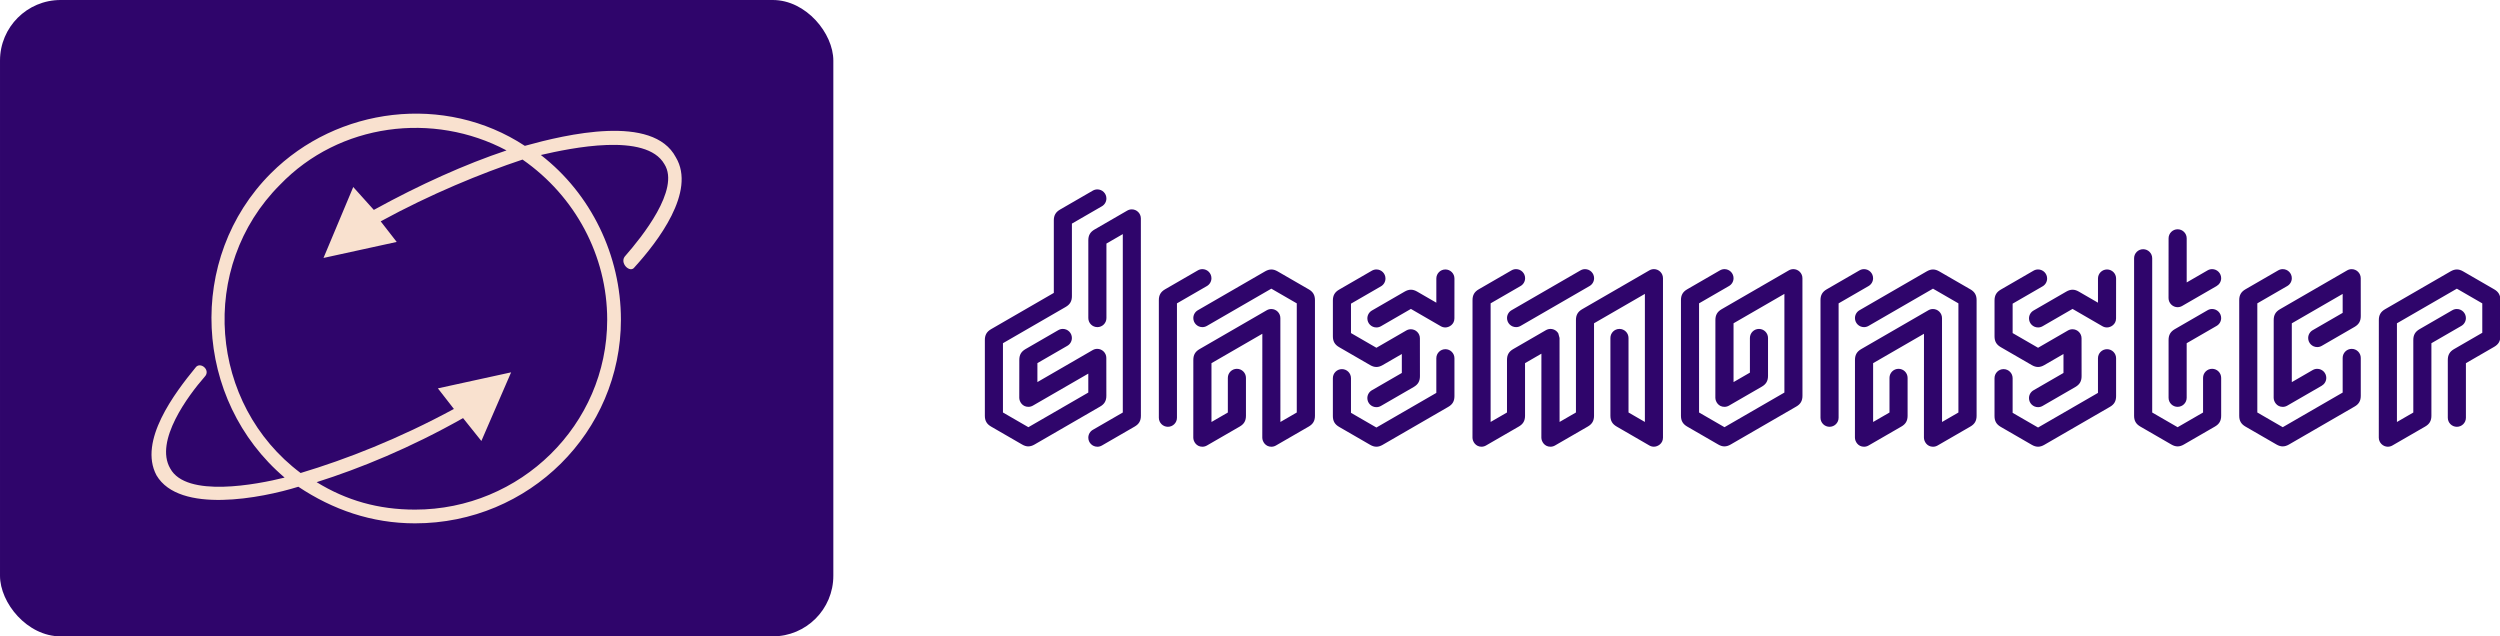 <?xml version="1.0" encoding="UTF-8" standalone="no"?>
<svg
   width="362.333"
   height="92.23"
   viewBox="0 0 330 84"
   class="css-1j8o68f"
   version="1.1"
   id="svg16"
   sodipodi:docname="logo.svg"
   inkscape:version="1.1 (c4e8f9ed74, 2021-05-24)"
   xmlns:inkscape="http://www.inkscape.org/namespaces/inkscape"
   xmlns:sodipodi="http://sodipodi.sourceforge.net/DTD/sodipodi-0.dtd"
   xmlns="http://www.w3.org/2000/svg"
   xmlns:svg="http://www.w3.org/2000/svg">
  <sodipodi:namedview
     id="namedview18"
     pagecolor="#ffffff"
     bordercolor="#666666"
     borderopacity="1.0"
     inkscape:pageshadow="2"
     inkscape:pageopacity="0.0"
     inkscape:pagecheckerboard="0"
     showgrid="false"
     inkscape:zoom="3.7092915"
     inkscape:cx="181.03188"
     inkscape:cy="46.100448"
     inkscape:window-width="2560"
     inkscape:window-height="1038"
     inkscape:window-x="0"
     inkscape:window-y="22"
     inkscape:window-maximized="1"
     inkscape:current-layer="svg16" />
  <defs
     id="SvgjsDefs2324" />
  <g
     id="SvgjsG2325"
     featurekey="symbolContainer"
     transform="matrix(1,0,0,1,0,0)"
     fill="#2f056b">
    <rect
       width="110"
       height="84"
       rx="8"
       id="rect3" />
  </g>
  <g
     id="SvgjsG2326"
     featurekey="symbolFeature-0"
     transform="matrix(0.302,0,0,0.302,20.052,15.024)"
     fill="#f9e1cf">
    <defs
       id="defs6" />
    <g
       id="g10">
      <path
         class="fil0"
         d="M163 14c18,-5 56,-14 66,5 9,15 -8,37 -18,48 -2,3 -7,-2 -4,-5 7,-8 24,-29 17,-40 -8,-14 -41,-7 -54,-4 22,17 35,44 35,72 0,49 -40,89 -90,89 -19,0 -36,-6 -51,-16 -16,5 -52,12 -62,-5 -8,-15 8,-36 17,-47 2,-3 7,1 4,4 -7,8 -22,28 -15,40 7,13 38,7 50,4 -40,-34 -43,-96 -6,-133 29,-29 76,-35 111,-12zm-6 99l-13 30 -8 -10c-23,13 -45,22 -64,28 13,8 27,12 43,12 46,0 84,-37 84,-83 0,-28 -14,-54 -37,-70 -18,6 -40,15 -62,27l7 9 -32 7 13 -31 9 10c20,-11 40,-20 58,-26 -32,-17 -73,-12 -99,15 -36,36 -31,96 9,126 20,-6 43,-15 67,-28l-7 -9 32 -7z"
         style="fill: #f9e1cf;"
         id="path8" />
    </g>
  </g>
  <g
     id="SvgjsG2327"
     featurekey="nameFeature-0"
     transform="matrix(1.172,0,0,1.172,128.801,12.087)"
     fill="#2f056b">
    <path
       d="M5.924 39.964 l0.004 0.001 c-0.229 0 -0.458 -0.07 -0.702 -0.211 l-3.501 -2.024 c-0.487 -0.282 -0.701 -0.653 -0.701 -1.216 l0 -8.537 c0 -0.562 0.214 -0.934 0.701 -1.216 l7.066 -4.084 l0 -8.17 c0 -0.562 0.214 -0.934 0.701 -1.216 l3.677 -2.126 c0.154 -0.092 0.333 -0.146 0.525 -0.146 c0.563 0 1.02 0.457 1.02 1.02 c0 0.384 -0.212 0.718 -0.526 0.892 l-3.358 1.941 l0 8.17 c0 0.562 -0.214 0.934 -0.701 1.216 l-7.066 4.084 l0 7.803 l2.864 1.656 l6.748 -3.9 l0 -2.134 l-6.242 3.606 c-0.156 0.09 -0.332 0.137 -0.512 0.137 c-0.673 0 -1.021 -0.592 -1.021 -1.025 l0.005 -4.264 c0.001 -0.562 0.214 -0.934 0.701 -1.216 l3.677 -2.126 c0.154 -0.092 0.333 -0.146 0.525 -0.146 c0.563 0 1.02 0.457 1.02 1.02 c0 0.384 -0.212 0.718 -0.526 0.892 l-3.358 1.941 l0 2.134 l6.232 -3.604 c0.156 -0.09 0.332 -0.137 0.512 -0.137 c0.55 0 1.018 0.452 1.018 1.02 l0.004 4.268 c0 0.562 -0.215 0.934 -0.702 1.212 l-7.384 4.272 c-0.244 0.141 -0.473 0.211 -0.702 0.211 z M13.695 40.001 c-0.563 0 -1.019 -0.458 -1.019 -1.021 c0 -0.384 0.212 -0.718 0.526 -0.892 l3.358 -1.941 l0 -20.094 l-1.844 1.066 l0 8.392 c0 0.563 -0.457 1.02 -1.02 1.02 s-1.02 -0.457 -1.02 -1.02 l0 -8.758 c0 -0.562 0.214 -0.934 0.701 -1.216 l3.687 -2.133 c0.156 -0.09 0.332 -0.137 0.512 -0.137 c0.55 0 1.018 0.452 1.018 1.02 l0.004 22.228 c0 0.562 -0.214 0.934 -0.702 1.216 l-3.677 2.126 c-0.154 0.092 -0.333 0.146 -0.525 0.146 z M26.544 21.02 c0 0.384 -0.212 0.719 -0.526 0.893 l-3.358 1.941 l0 12.882 c0 0.563 -0.457 1.02 -1.02 1.02 s-1.02 -0.457 -1.02 -1.02 l0 -13.248 c0 -0.562 0.214 -0.934 0.701 -1.216 l3.677 -2.126 c0.154 -0.092 0.333 -0.146 0.525 -0.146 c0.563 0 1.02 0.457 1.02 1.02 z M37.495 22.271 l0.005 0.001 c0.487 0.282 0.702 0.653 0.702 1.216 l0 13.027 c0 0.562 -0.214 0.934 -0.702 1.215 l-3.696 2.135 c-0.156 0.09 -0.332 0.137 -0.512 0.137 c-0.673 0 -1.021 -0.592 -1.021 -1.025 l0.005 -11.698 l-5.728 3.311 l0 6.624 l1.844 -1.066 l0 -3.902 c0 -0.563 0.457 -1.02 1.02 -1.02 s1.02 0.457 1.02 1.02 l0 4.268 c0 0.562 -0.214 0.934 -0.702 1.215 l-3.696 2.135 c-0.156 0.09 -0.332 0.137 -0.512 0.137 c-0.673 0 -1.021 -0.592 -1.021 -1.025 l0.005 -8.754 c0 -0.562 0.214 -0.934 0.701 -1.216 l7.571 -4.378 c0.156 -0.09 0.332 -0.137 0.512 -0.137 c0.55 0 1.018 0.452 1.018 1.02 l0.004 11.702 l1.844 -1.066 l0 -12.293 l-2.864 -1.655 l-7.243 4.186 c-0.154 0.092 -0.333 0.146 -0.525 0.146 c-0.563 0 -1.02 -0.457 -1.02 -1.02 c0 -0.384 0.212 -0.718 0.526 -0.892 l7.56 -4.37 c0.244 -0.141 0.473 -0.211 0.702 -0.211 s0.458 0.07 0.702 0.211 z M40.922 28.785 c-0.487 -0.282 -0.7 -0.653 -0.7 -1.215 l0 -4.047 c0 -0.562 0.214 -0.934 0.701 -1.216 l3.677 -2.126 c0.154 -0.092 0.333 -0.146 0.525 -0.146 c0.563 0 1.02 0.457 1.02 1.02 c0 0.384 -0.212 0.718 -0.526 0.892 l-3.358 1.941 l0 3.313 l2.864 1.655 l3.368 -1.949 c0.156 -0.09 0.332 -0.137 0.512 -0.137 c0.55 0 1.018 0.452 1.018 1.02 l0.004 4.268 c0 0.562 -0.215 0.934 -0.702 1.216 l-3.677 2.126 c-0.154 0.092 -0.333 0.146 -0.525 0.146 c-0.563 0 -1.02 -0.457 -1.02 -1.02 c0 -0.384 0.212 -0.718 0.526 -0.892 l3.358 -1.941 l0 -2.134 l-2.162 1.25 c-0.244 0.141 -0.473 0.211 -0.702 0.211 s-0.458 -0.07 -0.702 -0.211 z M44.105 25.546 c0 -0.384 0.213 -0.719 0.526 -0.893 l3.676 -2.125 c0.244 -0.141 0.473 -0.211 0.702 -0.211 s0.458 0.07 0.702 0.211 l2.162 1.25 l0 -2.722 c0 -0.563 0.457 -1.02 1.02 -1.02 s1.02 0.457 1.02 1.02 l-0.004 4.49 c0 0.673 -0.589 1.021 -1.022 1.021 c-0.173 0 -0.348 -0.044 -0.509 -0.137 l-3.369 -1.951 l-3.359 1.942 c-0.154 0.092 -0.333 0.146 -0.525 0.146 c-0.563 0 -1.02 -0.457 -1.02 -1.02 z M52.893 29.016 c0.563 0 1.02 0.457 1.02 1.02 l0 4.268 c0 0.562 -0.214 0.934 -0.702 1.212 l-7.384 4.272 c-0.244 0.141 -0.473 0.211 -0.702 0.211 s-0.458 -0.07 -0.702 -0.211 l-3.501 -2.024 c-0.487 -0.282 -0.701 -0.653 -0.701 -1.216 l0 -4.268 c0 -0.563 0.457 -1.02 1.02 -1.02 s1.02 0.457 1.02 1.02 l0 3.902 l2.864 1.656 l6.748 -3.9 l0 -3.902 c0 -0.563 0.457 -1.02 1.02 -1.02 z M56.959 40 l0.006 0.001 c-0.673 0 -1.021 -0.592 -1.021 -1.025 l0.005 -15.489 c0 -0.562 0.214 -0.934 0.701 -1.216 l3.677 -2.126 c0.154 -0.092 0.333 -0.146 0.525 -0.146 c0.563 0 1.02 0.457 1.02 1.02 c0 0.384 -0.212 0.718 -0.526 0.892 l-3.358 1.941 l0 13.359 l1.844 -1.066 l0 -5.925 c0 -0.562 0.214 -0.934 0.701 -1.216 l3.687 -2.133 c0.156 -0.09 0.332 -0.137 0.512 -0.137 c0.364 0 0.7 0.194 0.882 0.509 l0.137 0.51 l0.004 9.457 l1.844 -1.066 l0 -10.415 c0 -0.562 0.214 -0.934 0.701 -1.216 l7.571 -4.378 c0.156 -0.09 0.332 -0.137 0.512 -0.137 c0.55 0 1.018 0.452 1.018 1.02 l0 17.96 c0 0.673 -0.589 1.021 -1.022 1.021 c-0.173 0 -0.348 -0.044 -0.509 -0.137 l-3.688 -2.135 c-0.487 -0.282 -0.702 -0.653 -0.702 -1.216 l0 -8.758 c0 -0.563 0.457 -1.02 1.02 -1.02 s1.02 0.457 1.02 1.02 l0 8.392 l1.844 1.066 l0 -14.424 l-5.728 3.311 l0 10.415 c0 0.562 -0.214 0.934 -0.702 1.215 l-3.696 2.135 c-0.156 0.09 -0.332 0.137 -0.512 0.137 c-0.673 0 -1.021 -0.592 -1.021 -1.025 l0.005 -9.453 l-1.844 1.066 l0 5.925 c0 0.562 -0.214 0.934 -0.702 1.215 l-3.696 2.135 c-0.156 0.09 -0.332 0.137 -0.512 0.137 z M60.854 26.53 c-0.563 0 -1.02 -0.457 -1.02 -1.02 c0 -0.384 0.212 -0.718 0.526 -0.892 l7.736 -4.472 c0.154 -0.092 0.333 -0.146 0.525 -0.146 c0.563 0 1.02 0.457 1.02 1.02 c0 0.384 -0.212 0.718 -0.526 0.892 l-7.736 4.472 c-0.154 0.092 -0.333 0.146 -0.525 0.146 z M84.324 39.964 l0.005 0.001 c-0.229 0 -0.458 -0.07 -0.702 -0.211 l-3.501 -2.024 c-0.487 -0.282 -0.701 -0.653 -0.701 -1.216 l0 -13.027 c0 -0.562 0.214 -0.934 0.701 -1.216 l3.677 -2.126 c0.154 -0.092 0.333 -0.146 0.525 -0.146 c0.563 0 1.02 0.457 1.02 1.02 c0 0.384 -0.212 0.718 -0.526 0.892 l-3.358 1.941 l0 12.293 l2.864 1.656 l6.748 -3.9 l0 -11.114 l-5.728 3.311 l0 6.624 l1.844 -1.066 l0 -3.902 c0 -0.563 0.457 -1.02 1.02 -1.02 s1.02 0.457 1.02 1.02 l0 4.268 c0 0.562 -0.214 0.934 -0.702 1.216 l-3.696 2.135 c-0.156 0.09 -0.332 0.137 -0.512 0.137 c-0.673 0 -1.021 -0.592 -1.021 -1.025 l0.005 -8.754 c0 -0.562 0.214 -0.934 0.701 -1.216 l7.571 -4.378 c0.156 -0.09 0.332 -0.137 0.512 -0.137 c0.55 0 1.018 0.452 1.018 1.02 l0.004 13.248 c0 0.562 -0.215 0.934 -0.702 1.212 l-7.384 4.272 c-0.244 0.141 -0.473 0.211 -0.702 0.211 z M101.064 21.02 c0 0.384 -0.212 0.719 -0.526 0.893 l-3.358 1.941 l0 12.882 c0 0.563 -0.457 1.02 -1.02 1.02 s-1.02 -0.457 -1.02 -1.02 l0 -13.248 c0 -0.562 0.214 -0.934 0.701 -1.216 l3.677 -2.126 c0.154 -0.092 0.333 -0.146 0.525 -0.146 c0.563 0 1.02 0.457 1.02 1.02 z M112.015 22.271 l0.005 0.001 c0.487 0.282 0.702 0.653 0.702 1.216 l0 13.027 c0 0.562 -0.214 0.934 -0.702 1.215 l-3.696 2.135 c-0.156 0.09 -0.332 0.137 -0.512 0.137 c-0.673 0 -1.021 -0.592 -1.021 -1.025 l0.005 -11.698 l-5.728 3.311 l0 6.624 l1.844 -1.066 l0 -3.902 c0 -0.563 0.457 -1.02 1.02 -1.02 s1.02 0.457 1.02 1.02 l0 4.268 c0 0.562 -0.214 0.934 -0.702 1.215 l-3.696 2.135 c-0.156 0.09 -0.332 0.137 -0.512 0.137 c-0.673 0 -1.021 -0.592 -1.021 -1.025 l0.005 -8.754 c0 -0.562 0.214 -0.934 0.701 -1.216 l7.571 -4.378 c0.156 -0.09 0.332 -0.137 0.512 -0.137 c0.55 0 1.018 0.452 1.018 1.02 l0.004 11.702 l1.844 -1.066 l0 -12.293 l-2.864 -1.655 l-7.243 4.186 c-0.154 0.092 -0.333 0.146 -0.525 0.146 c-0.563 0 -1.02 -0.457 -1.02 -1.02 c0 -0.384 0.212 -0.718 0.526 -0.892 l7.56 -4.37 c0.244 -0.141 0.473 -0.211 0.702 -0.211 s0.458 0.07 0.702 0.211 z M115.442 28.785 c-0.487 -0.282 -0.7 -0.653 -0.7 -1.215 l0 -4.047 c0 -0.562 0.214 -0.934 0.701 -1.216 l3.677 -2.126 c0.154 -0.092 0.333 -0.146 0.525 -0.146 c0.563 0 1.02 0.457 1.02 1.02 c0 0.384 -0.212 0.718 -0.526 0.892 l-3.358 1.941 l0 3.313 l2.864 1.655 l3.368 -1.949 c0.156 -0.09 0.332 -0.137 0.512 -0.137 c0.55 0 1.018 0.452 1.018 1.02 l0.004 4.268 c0 0.562 -0.215 0.934 -0.702 1.216 l-3.677 2.126 c-0.154 0.092 -0.333 0.146 -0.525 0.146 c-0.563 0 -1.02 -0.457 -1.02 -1.02 c0 -0.384 0.212 -0.718 0.526 -0.892 l3.358 -1.941 l0 -2.134 l-2.162 1.25 c-0.244 0.141 -0.473 0.211 -0.702 0.211 s-0.458 -0.07 -0.702 -0.211 z M118.625 25.546 c0 -0.384 0.213 -0.719 0.526 -0.893 l3.676 -2.125 c0.244 -0.141 0.473 -0.211 0.702 -0.211 s0.458 0.07 0.702 0.211 l2.162 1.25 l0 -2.722 c0 -0.563 0.457 -1.02 1.02 -1.02 s1.02 0.457 1.02 1.02 l-0.004 4.49 c0 0.673 -0.589 1.021 -1.022 1.021 c-0.173 0 -0.348 -0.044 -0.509 -0.137 l-3.369 -1.951 l-3.359 1.942 c-0.154 0.092 -0.333 0.146 -0.525 0.146 c-0.563 0 -1.02 -0.457 -1.02 -1.02 z M127.413 29.016 c0.563 0 1.02 0.457 1.02 1.02 l0 4.268 c0 0.562 -0.214 0.934 -0.702 1.212 l-7.384 4.272 c-0.244 0.141 -0.473 0.211 -0.702 0.211 s-0.458 -0.07 -0.702 -0.211 l-3.501 -2.024 c-0.487 -0.282 -0.701 -0.653 -0.701 -1.216 l0 -4.268 c0 -0.563 0.457 -1.02 1.02 -1.02 s1.02 0.457 1.02 1.02 l0 3.902 l2.864 1.656 l6.748 -3.9 l0 -3.902 c0 -0.563 0.457 -1.02 1.02 -1.02 z M135.364 39.964 c-0.229 0 -0.458 -0.07 -0.702 -0.211 l-3.501 -2.024 c-0.487 -0.282 -0.701 -0.653 -0.701 -1.216 l0 -17.738 c0 -0.563 0.457 -1.02 1.02 -1.02 s1.02 0.457 1.02 1.02 l0 17.372 l2.864 1.656 l2.864 -1.656 l0 -3.902 c0 -0.563 0.457 -1.02 1.02 -1.02 s1.02 0.457 1.02 1.02 l0 4.268 c0 0.562 -0.214 0.934 -0.702 1.216 l-3.501 2.024 c-0.244 0.141 -0.473 0.211 -0.702 0.211 z M135.364 35.51 c-0.563 0 -1.02 -0.456 -1.02 -1.02 l0 -6.513 c0 -0.562 0.214 -0.934 0.701 -1.216 l3.677 -2.126 c0.154 -0.092 0.333 -0.146 0.525 -0.146 c0.563 0 1.02 0.457 1.02 1.02 c0 0.384 -0.212 0.718 -0.526 0.892 l-3.358 1.941 l0 6.146 c0 0.563 -0.457 1.02 -1.02 1.02 z M135.359 24.286 l0.003 -0 c-0.551 0 -1.022 -0.457 -1.022 -1.025 l0.005 -6.731 c0 -0.563 0.456 -1.02 1.02 -1.02 s1.02 0.457 1.02 1.02 l0 4.967 l2.339 -1.352 c0.154 -0.092 0.333 -0.146 0.525 -0.146 c0.563 0 1.02 0.457 1.02 1.02 c0 0.384 -0.215 0.713 -0.526 0.893 l-3.872 2.236 c-0.156 0.09 -0.332 0.137 -0.512 0.137 z M147.204 39.964 c-0.229 0 -0.458 -0.07 -0.701 -0.21 l-3.501 -2.024 c-0.487 -0.282 -0.701 -0.653 -0.701 -1.216 l0 -13.027 c0 -0.562 0.214 -0.934 0.701 -1.216 l3.677 -2.126 c0.154 -0.092 0.333 -0.146 0.525 -0.146 c0.563 0 1.02 0.457 1.02 1.02 c0 0.384 -0.212 0.718 -0.526 0.892 l-3.358 1.941 l0 12.293 l2.864 1.656 l6.748 -3.9 l0 -3.902 c0 -0.563 0.457 -1.02 1.02 -1.02 s1.02 0.457 1.02 1.02 l0 4.268 c0 0.562 -0.214 0.934 -0.702 1.212 l-7.384 4.272 c-0.244 0.141 -0.473 0.211 -0.702 0.211 z M147.199 35.512 l0.002 -0 c-0.673 0 -1.021 -0.592 -1.021 -1.025 l0.005 -8.754 c0 -0.562 0.214 -0.934 0.701 -1.216 l7.571 -4.378 c0.156 -0.09 0.332 -0.137 0.512 -0.137 c0.55 0 1.018 0.452 1.018 1.02 l0.004 4.268 c0 0.562 -0.215 0.934 -0.702 1.216 l-3.677 2.126 c-0.153 0.092 -0.333 0.146 -0.525 0.146 c-0.563 0 -1.02 -0.457 -1.02 -1.02 c0 -0.384 0.212 -0.718 0.526 -0.892 l3.358 -1.941 l0 -2.134 l-5.728 3.311 l0 6.624 l2.339 -1.352 c0.154 -0.092 0.333 -0.146 0.525 -0.146 c0.563 0 1.02 0.457 1.02 1.02 c0 0.384 -0.215 0.713 -0.526 0.893 l-3.872 2.236 c-0.156 0.09 -0.332 0.137 -0.512 0.137 z M159.039 40 l0.003 0.001 c-0.551 0 -1.021 -0.457 -1.021 -1.025 l0.005 -13.244 c0 -0.562 0.214 -0.934 0.701 -1.216 l7.384 -4.268 c0.244 -0.141 0.473 -0.211 0.702 -0.211 s0.458 0.07 0.702 0.211 l3.501 2.024 c0.487 0.282 0.701 0.653 0.701 1.216 l0 4.047 c0 0.562 -0.214 0.934 -0.702 1.216 l-3.182 1.84 l0 6.146 c0 0.563 -0.457 1.02 -1.02 1.02 s-1.02 -0.457 -1.02 -1.02 l0 -6.513 c0 -0.562 0.214 -0.934 0.701 -1.216 l3.182 -1.84 l0 -3.313 l-2.864 -1.655 l-6.748 3.9 l0 11.114 l1.844 -1.066 l0 -8.17 c0 -0.562 0.214 -0.934 0.701 -1.216 l3.677 -2.126 c0.153 -0.092 0.333 -0.146 0.525 -0.146 c0.563 0 1.02 0.457 1.02 1.02 c0 0.384 -0.212 0.718 -0.526 0.892 l-3.358 1.941 l0 8.17 c0 0.562 -0.214 0.934 -0.702 1.215 l-3.696 2.135 c-0.156 0.09 -0.332 0.137 -0.512 0.137 z"
       id="path13" />
  </g>
</svg>

